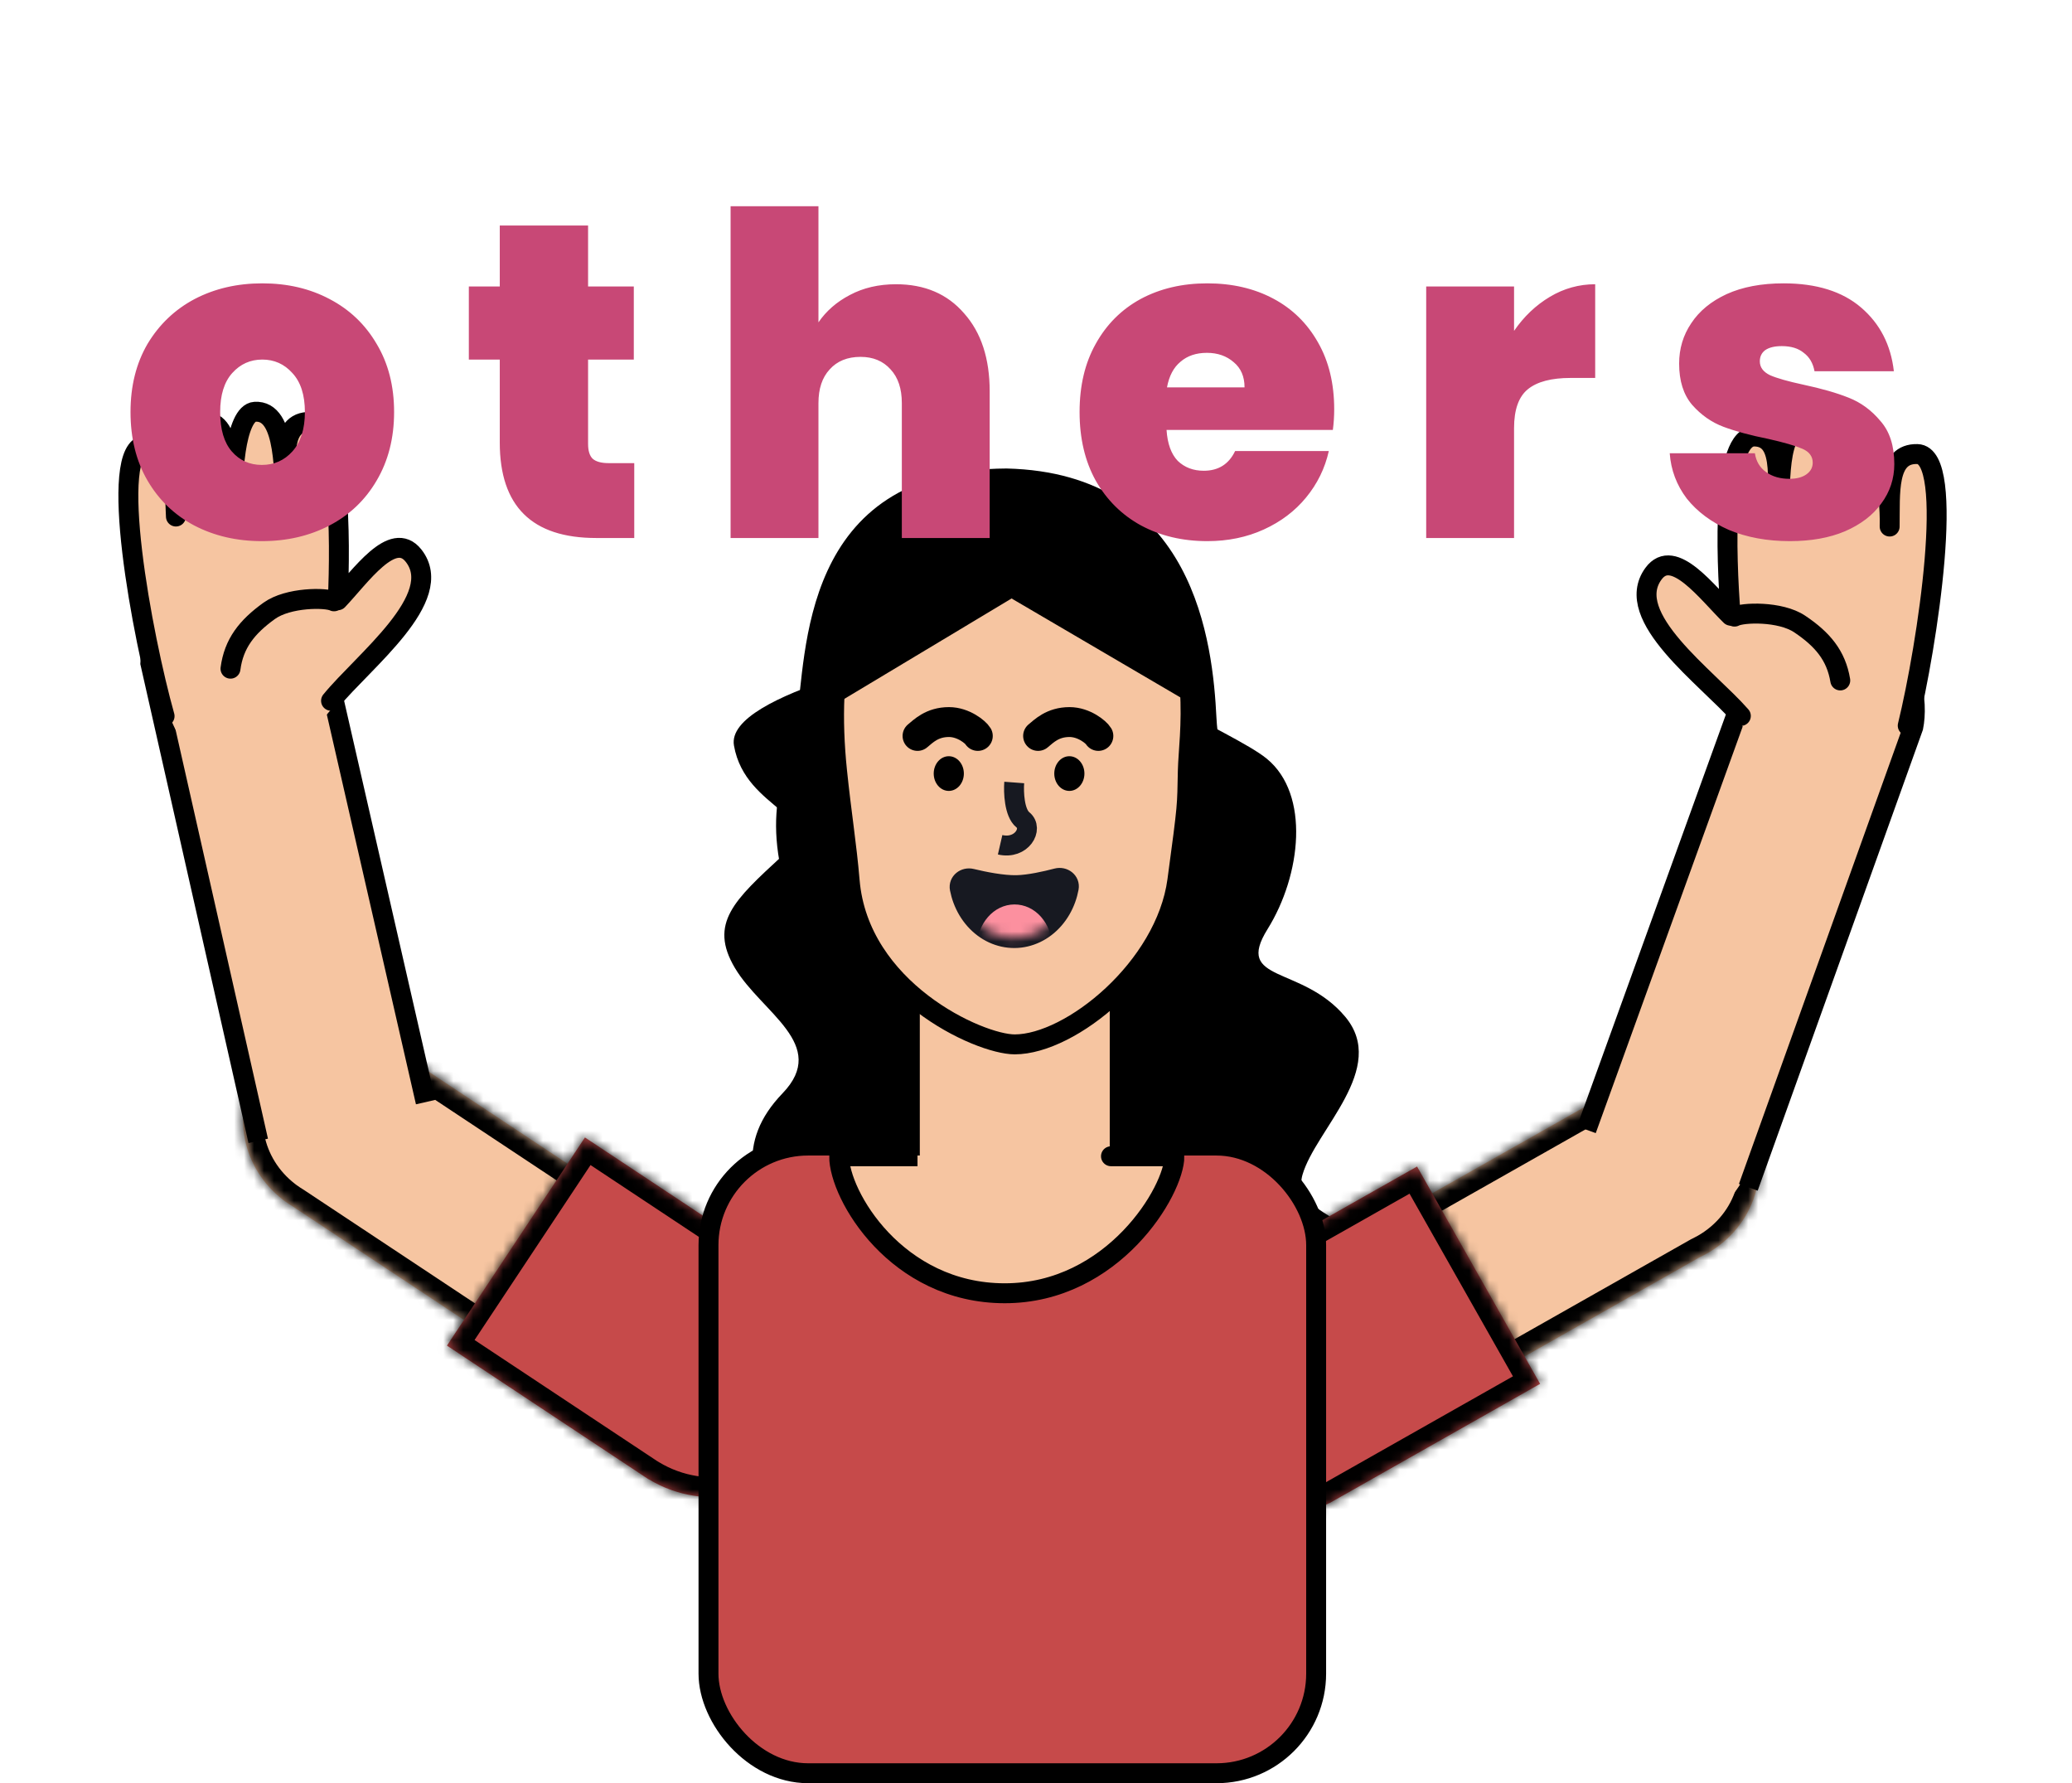 <svg width="208" height="179" viewBox="0 0 208 179" fill="none" xmlns="http://www.w3.org/2000/svg">
<path d="M122.115 72.048C121.75 64.69 120.01 47.486 101.052 47.024C80.162 47.122 81.016 65.897 79.939 72.246C78.984 77.874 75.83 81.906 80.044 92.546C82.521 98.802 91.767 104.295 101.349 104.246C110.454 104.2 119.914 98.893 122.229 93.998C126.981 83.952 122.481 79.405 122.115 72.048Z" fill="black"/>
<path d="M73.68 74.833C72.75 69.509 93.606 65.539 96.687 64.261L112.281 64.174C108.832 67.674 123.679 73.293 127.169 76.155C131.531 79.731 130.622 87.839 127.244 93.26C123.865 98.681 130.661 96.842 135.03 102.039C139.4 107.237 132.056 113.4 130.753 117.909C129.449 122.417 139.278 122.723 138.924 128.126C138.64 132.449 136.325 138.825 135.202 141.472C113.564 187.328 67.693 156.074 73.972 141.814C75.249 138.913 82.051 130.965 78.624 125.223C75.197 119.48 73.853 114.626 78.557 109.738C83.26 104.85 76.443 101.647 73.777 97.16C71.112 92.674 73.748 90.318 78.453 85.97C83.159 81.623 74.843 81.489 73.68 74.833Z" fill="black"/>
<mask id="path-3-inside-1" fill="white">
<path fill-rule="evenodd" clip-rule="evenodd" d="M123.281 131.378C123.005 131.504 122.733 131.643 122.463 131.796C117.658 134.517 115.842 140.396 118.408 144.927C120.927 149.376 126.734 150.871 131.493 148.347L131.495 148.35L170.681 126.162C170.919 126.05 171.154 125.928 171.387 125.796C176.192 123.075 178.008 117.196 175.442 112.665C172.992 108.338 167.432 106.805 162.752 109.046L162.744 109.032L162.5 109.17C162.365 109.24 162.23 109.312 162.096 109.388C161.962 109.464 161.83 109.542 161.701 109.623L123.281 131.378Z"/>
</mask>
<path fill-rule="evenodd" clip-rule="evenodd" d="M123.281 131.378C123.005 131.504 122.733 131.643 122.463 131.796C117.658 134.517 115.842 140.396 118.408 144.927C120.927 149.376 126.734 150.871 131.493 148.347L131.495 148.35L170.681 126.162C170.919 126.05 171.154 125.928 171.387 125.796C176.192 123.075 178.008 117.196 175.442 112.665C172.992 108.338 167.432 106.805 162.752 109.046L162.744 109.032L162.5 109.17C162.365 109.24 162.23 109.312 162.096 109.388C161.962 109.464 161.83 109.542 161.701 109.623L123.281 131.378Z" fill="#F6C5A1"/>
<path d="M123.281 131.378L124.114 133.196L124.192 133.16L124.267 133.118L123.281 131.378ZM131.493 148.347L133.233 147.361L132.275 145.668L130.556 146.58L131.493 148.347ZM131.495 148.35L129.755 149.336L130.74 151.076L132.48 150.091L131.495 148.35ZM170.681 126.162L169.827 124.353L169.76 124.385L169.695 124.421L170.681 126.162ZM162.752 109.046L161.011 110.031L161.931 111.656L163.615 110.85L162.752 109.046ZM162.744 109.032L164.484 108.047L163.499 106.306L161.758 107.292L162.744 109.032ZM162.5 109.17L163.411 110.951L163.449 110.932L163.486 110.911L162.5 109.17ZM161.701 109.623L162.687 111.363L162.724 111.342L162.76 111.32L161.701 109.623ZM122.448 129.559C122.121 129.71 121.797 129.875 121.478 130.055L123.449 133.536C123.668 133.412 123.89 133.298 124.114 133.196L122.448 129.559ZM121.478 130.055C115.809 133.265 113.504 140.325 116.667 145.912L120.148 143.941C118.181 140.466 119.507 135.768 123.449 133.536L121.478 130.055ZM116.667 145.912C119.773 151.397 126.813 153.093 132.43 150.114L130.556 146.58C126.656 148.648 122.081 147.354 120.148 143.941L116.667 145.912ZM133.235 147.365L133.233 147.361L129.752 149.332L129.755 149.336L133.235 147.365ZM169.695 124.421L130.509 146.61L132.48 150.091L171.666 127.902L169.695 124.421ZM171.535 127.97C171.817 127.837 172.096 127.692 172.372 127.536L170.401 124.055C170.211 124.163 170.02 124.262 169.827 124.353L171.535 127.97ZM172.372 127.536C178.041 124.326 180.346 117.267 177.183 111.68L173.702 113.651C175.669 117.125 174.343 121.823 170.401 124.055L172.372 127.536ZM177.183 111.68C174.162 106.346 167.419 104.595 161.888 107.242L163.615 110.85C167.446 109.016 171.822 110.33 173.702 113.651L177.183 111.68ZM161.004 110.018L161.011 110.031L164.492 108.06L164.484 108.047L161.004 110.018ZM163.486 110.911L163.729 110.773L161.758 107.292L161.515 107.43L163.486 110.911ZM161.59 107.39C161.429 107.472 161.269 107.558 161.11 107.648L163.081 111.128C163.19 111.067 163.3 111.007 163.411 110.951L161.59 107.39ZM161.11 107.648C160.952 107.737 160.796 107.83 160.642 107.926L162.76 111.32C162.865 111.254 162.972 111.19 163.081 111.128L161.11 107.648ZM124.267 133.118L162.687 111.363L160.716 107.882L122.296 129.637L124.267 133.118Z" fill="black" mask="url(#path-3-inside-1)"/>
<mask id="path-5-inside-2" fill="white">
<path fill-rule="evenodd" clip-rule="evenodd" d="M133.468 150.855C127.52 153.909 120.17 151.748 116.845 145.876C113.52 140.005 115.449 132.59 121.127 129.06L121.122 129.051L142.254 117.085L154.606 138.899L133.94 150.601C133.936 150.603 133.932 150.605 133.928 150.607C133.924 150.61 133.92 150.612 133.916 150.614L133.473 150.865L133.468 150.855Z"/>
</mask>
<path fill-rule="evenodd" clip-rule="evenodd" d="M133.468 150.855C127.52 153.909 120.17 151.748 116.845 145.876C113.52 140.005 115.449 132.59 121.127 129.06L121.122 129.051L142.254 117.085L154.606 138.899L133.94 150.601C133.936 150.603 133.932 150.605 133.928 150.607C133.924 150.61 133.92 150.612 133.916 150.614L133.473 150.865L133.468 150.855Z" fill="#C64A4A"/>
<path d="M133.468 150.855L135.209 149.87L134.263 148.199L132.555 149.076L133.468 150.855ZM121.127 129.06L122.183 130.759L123.813 129.745L122.867 128.075L121.127 129.06ZM121.122 129.051L120.136 127.311L118.396 128.296L119.381 130.036L121.122 129.051ZM142.254 117.085L143.994 116.1L143.009 114.359L141.268 115.345L142.254 117.085ZM154.606 138.899L155.591 140.639L157.331 139.654L156.346 137.913L154.606 138.899ZM133.94 150.601L132.954 148.86L132.952 148.861L133.94 150.601ZM133.916 150.614L132.933 148.873L132.931 148.874L133.916 150.614ZM133.473 150.865L131.733 151.85L132.719 153.591L134.459 152.605L133.473 150.865ZM132.555 149.076C127.557 151.642 121.379 149.825 118.586 144.891L115.105 146.862C118.96 153.671 127.483 156.176 134.382 152.635L132.555 149.076ZM118.586 144.891C115.792 139.957 117.412 133.725 122.183 130.759L120.071 127.362C113.486 131.456 111.249 140.053 115.105 146.862L118.586 144.891ZM122.867 128.075L122.862 128.066L119.381 130.036L119.387 130.046L122.867 128.075ZM122.107 130.791L143.239 118.826L141.268 115.345L120.136 127.311L122.107 130.791ZM140.513 118.071L152.865 139.884L156.346 137.913L143.994 116.1L140.513 118.071ZM153.62 137.159L132.954 148.86L134.925 152.341L155.591 140.639L153.62 137.159ZM132.952 148.861C132.949 148.863 132.946 148.865 132.942 148.867L134.913 152.348C134.918 152.345 134.922 152.343 134.927 152.34L132.952 148.861ZM132.942 148.867C132.939 148.869 132.936 148.871 132.933 148.873L134.9 152.355C134.904 152.353 134.909 152.35 134.913 152.348L132.942 148.867ZM132.931 148.874L132.488 149.124L134.459 152.605L134.902 152.354L132.931 148.874ZM135.214 149.879L135.209 149.87L131.728 151.841L131.733 151.85L135.214 149.879Z" fill="black" mask="url(#path-5-inside-2)"/>
<mask id="path-7-inside-3" fill="white">
<path fill-rule="evenodd" clip-rule="evenodd" d="M66.204 145.501C66.441 145.689 66.689 145.87 66.947 146.04C71.55 149.092 77.613 148.048 80.49 143.708C83.316 139.446 82.018 133.592 77.612 130.493L77.615 130.489L40.082 105.606C39.874 105.445 39.659 105.291 39.436 105.143C34.833 102.091 28.77 103.136 25.892 107.475C23.145 111.62 24.297 117.271 28.415 120.429L28.406 120.442L28.64 120.597C28.763 120.686 28.889 120.773 29.017 120.858C29.145 120.943 29.274 121.025 29.405 121.104L66.204 145.501Z"/>
</mask>
<path fill-rule="evenodd" clip-rule="evenodd" d="M66.204 145.501C66.441 145.689 66.689 145.87 66.947 146.04C71.55 149.092 77.613 148.048 80.49 143.708C83.316 139.446 82.018 133.592 77.612 130.493L77.615 130.489L40.082 105.606C39.874 105.445 39.659 105.291 39.436 105.143C34.833 102.091 28.77 103.136 25.892 107.475C23.145 111.62 24.297 117.271 28.415 120.429L28.406 120.442L28.64 120.597C28.763 120.686 28.889 120.773 29.017 120.858C29.145 120.943 29.274 121.025 29.405 121.104L66.204 145.501Z" fill="#F6C5A1"/>
<path d="M66.204 145.501L67.448 143.934L67.38 143.881L67.309 143.834L66.204 145.501ZM77.612 130.493L75.945 129.388L74.87 131.009L76.462 132.129L77.612 130.493ZM77.615 130.489L79.281 131.595L80.387 129.928L78.72 128.823L77.615 130.489ZM40.082 105.606L38.856 107.187L38.915 107.232L38.977 107.273L40.082 105.606ZM28.415 120.429L30.082 121.534L31.113 119.978L29.632 118.842L28.415 120.429ZM28.406 120.442L26.739 119.337L25.634 121.004L27.301 122.109L28.406 120.442ZM28.64 120.597L29.815 118.978L29.78 118.953L29.745 118.93L28.64 120.597ZM29.405 121.104L30.51 119.437L30.474 119.413L30.438 119.391L29.405 121.104ZM64.96 147.067C65.243 147.291 65.537 147.505 65.842 147.707L68.052 144.374C67.842 144.234 67.64 144.088 67.448 143.934L64.96 147.067ZM65.842 147.707C71.272 151.307 78.61 150.164 82.157 144.813L78.824 142.603C76.617 145.931 71.828 146.877 68.052 144.374L65.842 147.707ZM82.157 144.813C85.641 139.559 83.963 132.516 78.763 128.857L76.462 132.129C80.072 134.669 80.991 139.334 78.824 142.603L82.157 144.813ZM75.948 129.384L75.945 129.388L79.279 131.598L79.281 131.595L75.948 129.384ZM38.977 107.273L76.509 132.156L78.72 128.823L41.187 103.939L38.977 107.273ZM41.307 104.026C41.06 103.834 40.805 103.651 40.541 103.476L38.331 106.81C38.513 106.93 38.688 107.056 38.856 107.187L41.307 104.026ZM40.541 103.476C35.111 99.876 27.773 101.019 24.226 106.37L27.559 108.581C29.766 105.253 34.555 104.307 38.331 106.81L40.541 103.476ZM24.226 106.37C20.839 111.479 22.332 118.284 27.198 122.016L29.632 118.842C26.262 116.257 25.451 111.761 27.559 108.581L24.226 106.37ZM30.073 121.547L30.082 121.534L26.748 119.324L26.739 119.337L30.073 121.547ZM29.745 118.93L29.511 118.775L27.301 122.109L27.535 122.264L29.745 118.93ZM27.465 122.215C27.611 122.321 27.76 122.425 27.912 122.525L30.122 119.191C30.017 119.122 29.915 119.051 29.815 118.978L27.465 122.215ZM27.912 122.525C28.064 122.626 28.217 122.723 28.372 122.816L30.438 119.391C30.332 119.327 30.227 119.261 30.122 119.191L27.912 122.525ZM67.309 143.834L30.51 119.437L28.3 122.771L65.099 147.168L67.309 143.834Z" fill="black" mask="url(#path-7-inside-3)"/>
<mask id="path-9-inside-4" fill="white">
<path fill-rule="evenodd" clip-rule="evenodd" d="M78.954 127.595C84.37 131.515 85.774 139.047 82.045 144.671C78.317 150.294 70.833 151.934 65.114 148.471L65.108 148.48L44.867 135.061L58.719 114.168L78.513 127.291C78.517 127.293 78.521 127.295 78.524 127.298C78.528 127.3 78.532 127.303 78.536 127.305L78.96 127.587L78.954 127.595Z"/>
</mask>
<path fill-rule="evenodd" clip-rule="evenodd" d="M78.954 127.595C84.37 131.515 85.774 139.047 82.045 144.671C78.317 150.294 70.833 151.934 65.114 148.471L65.108 148.48L44.867 135.061L58.719 114.168L78.513 127.291C78.517 127.293 78.521 127.295 78.524 127.298C78.528 127.3 78.532 127.303 78.536 127.305L78.96 127.587L78.954 127.595Z" fill="#C64A4A"/>
<path d="M78.954 127.595L77.287 126.49L76.226 128.09L77.781 129.216L78.954 127.595ZM65.114 148.471L66.15 146.76L64.508 145.766L63.447 147.366L65.114 148.471ZM65.108 148.48L64.003 150.147L65.67 151.252L66.775 149.585L65.108 148.48ZM44.867 135.061L43.2 133.956L42.095 135.623L43.762 136.728L44.867 135.061ZM58.719 114.168L59.824 112.501L58.157 111.396L57.052 113.062L58.719 114.168ZM78.513 127.291L77.408 128.957L77.41 128.959L78.513 127.291ZM78.536 127.305L77.429 128.971L77.431 128.972L78.536 127.305ZM78.96 127.587L80.627 128.692L81.732 127.025L80.065 125.92L78.96 127.587ZM77.781 129.216C82.332 132.509 83.511 138.839 80.378 143.565L83.712 145.776C88.036 139.254 86.408 130.521 80.126 125.975L77.781 129.216ZM80.378 143.565C77.245 148.291 70.955 149.67 66.15 146.76L64.078 150.182C70.711 154.198 79.389 152.297 83.712 145.776L80.378 143.565ZM63.447 147.366L63.441 147.375L66.775 149.585L66.781 149.576L63.447 147.366ZM66.213 146.813L45.972 133.394L43.762 136.728L64.003 150.147L66.213 146.813ZM46.534 136.166L60.386 115.273L57.052 113.062L43.2 133.956L46.534 136.166ZM57.614 115.835L77.408 128.957L79.618 125.624L59.824 112.501L57.614 115.835ZM77.41 128.959C77.413 128.961 77.416 128.963 77.419 128.965L79.63 125.631C79.625 125.628 79.621 125.625 79.617 125.622L77.41 128.959ZM77.419 128.965C77.422 128.967 77.426 128.969 77.429 128.971L79.643 125.64C79.638 125.637 79.634 125.634 79.63 125.631L77.419 128.965ZM77.431 128.972L77.855 129.253L80.065 125.92L79.641 125.639L77.431 128.972ZM77.293 126.481L77.287 126.49L80.621 128.701L80.627 128.692L77.293 126.481Z" fill="black" mask="url(#path-9-inside-4)"/>
<path fill-rule="evenodd" clip-rule="evenodd" d="M41.744 109.243L42.236 109.132L32.421 65.69C32.381 65.434 32.332 65.177 32.274 64.92C31.07 59.593 26.371 56.116 21.777 57.154C17.39 58.145 14.686 62.895 15.5 67.961L15.486 67.964L15.547 68.23C15.574 68.38 15.605 68.529 15.639 68.679C15.673 68.829 15.709 68.977 15.748 69.123L25.636 112.883L26.078 112.783C27.433 117.445 31.673 120.409 35.822 119.471C39.971 118.534 42.526 114.035 41.744 109.243Z" fill="#F6C5A1"/>
<path d="M42.73 110.618L31.791 62.782C30.922 60.545 27.802 56.271 22.268 57.072C16.735 57.873 15.176 63.728 15.089 66.556L25.924 114.51" stroke="black" stroke-width="2"/>
<rect x="71.123" y="114.983" width="61" height="63" rx="10" fill="#C64A4A" stroke="black" stroke-width="2"/>
<rect x="91.493" y="85.487" width="19.997" height="36.017" fill="#F6C5A1"/>
<rect x="91.493" y="85.487" width="19.997" height="14.601" fill="black"/>
<path d="M91.335 121.503V85.487H112.403V121.503" stroke="black" stroke-width="2"/>
<path d="M118.123 115.983H84.123C85.021 120.463 89.966 130.555 100.837 130.555C111.709 130.555 116.874 120.463 118.123 115.983Z" fill="#F6C5A1"/>
<path d="M92.104 116.055H84.238C84.238 119.972 89.993 129.807 100.865 129.807C111.737 129.807 117.894 119.502 117.894 116.055C115.681 116.055 111.098 116.055 111.556 116.055" stroke="black" stroke-width="2"/>
<path d="M115.903 57.211C110.985 48.537 102.323 45.738 91.736 51.906C84.561 57.589 82.963 67.026 84.026 77.371C84.456 81.555 84.996 84.839 85.292 88.38C86.209 99.367 98.281 104.826 101.863 104.826C107.502 104.826 117.003 97.134 118.188 88.38C119.268 80.404 119.157 81.034 119.24 77.371C119.324 73.709 120.821 65.885 115.903 57.211Z" fill="#F6C5A1" stroke="black" stroke-width="2"/>
<path d="M101.814 78.54C101.742 79.499 101.814 81.591 102.686 82.291C103.775 83.166 102.577 85.292 100.398 84.792" stroke="#171921" stroke-width="2"/>
<ellipse cx="107.348" cy="77.644" rx="1.513" ry="1.741" fill="black"/>
<ellipse cx="95.245" cy="77.644" rx="1.513" ry="1.741" fill="black"/>
<path d="M104.21 73.867C104.78 73.403 105.657 72.474 107.368 72.474C108.821 72.474 110.043 73.496 110.262 73.867" stroke="black" stroke-width="3" stroke-linecap="round"/>
<path d="M92.107 73.867C92.677 73.403 93.554 72.474 95.264 72.474C96.717 72.474 97.939 73.496 98.159 73.867" stroke="black" stroke-width="3" stroke-linecap="round"/>
<path d="M107.779 89.218C107.878 88.688 107.659 88.222 107.299 87.935C106.946 87.654 106.457 87.54 105.979 87.665C104.847 87.962 103.244 88.319 102.047 88.345C100.7 88.374 98.874 88.006 97.635 87.706C97.156 87.591 96.671 87.712 96.323 87.998C95.968 88.29 95.755 88.758 95.858 89.285C95.936 89.681 96.045 90.071 96.185 90.448C96.491 91.271 96.938 92.022 97.504 92.656C98.07 93.29 98.744 93.795 99.489 94.14C100.235 94.484 101.036 94.66 101.846 94.655C102.656 94.65 103.455 94.464 104.197 94.11C104.939 93.756 105.609 93.243 106.168 92.601C106.728 91.96 107.168 91.204 107.465 90.377C107.601 90.001 107.705 89.613 107.779 89.218Z" fill="#171921" stroke="#171921"/>
<mask id="mask0" mask-type="alpha" maskUnits="userSpaceOnUse" x="96" y="87" width="12" height="8">
<path d="M107.409 87.779C107.413 88.612 107.272 89.437 106.995 90.208C106.717 90.979 106.308 91.681 105.792 92.273C105.275 92.865 104.66 93.336 103.983 93.659C103.305 93.982 102.578 94.15 101.843 94.155C101.108 94.16 100.38 94 99.699 93.686C99.019 93.371 98.4 92.908 97.877 92.323C97.354 91.737 96.939 91.041 96.654 90.273C96.369 89.506 96.22 88.682 96.216 87.85L107.409 87.779Z" fill="#171921"/>
</mask>
<g mask="url(#mask0)">
<ellipse rx="3.76" ry="4.26" transform="matrix(1 -0.006 0.005 1 101.849 95.041)" fill="#FC909F"/>
</g>
<path d="M121.811 71.944C121.798 68.937 121.262 65.962 120.234 63.19C119.206 60.417 117.707 57.901 115.821 55.786C113.935 53.67 111.7 51.996 109.243 50.859C106.786 49.722 104.155 49.144 101.501 49.159C98.847 49.174 96.222 49.781 93.775 50.946C91.328 52.11 89.107 53.809 87.24 55.946C85.373 58.083 83.895 60.615 82.891 63.399C81.888 66.182 81.378 69.163 81.391 72.17L101.549 60.07L121.811 71.944Z" fill="black"/>
<path fill-rule="evenodd" clip-rule="evenodd" d="M175.416 117.481L175.891 117.652L191.032 75.768C191.136 75.531 191.233 75.288 191.323 75.04C193.179 69.904 191.094 64.442 186.665 62.842C182.435 61.313 177.598 63.857 175.554 68.563L175.541 68.558L175.448 68.815C175.391 68.956 175.336 69.098 175.284 69.242C175.232 69.387 175.183 69.531 175.137 69.676L159.885 111.867L160.312 112.021C158.941 116.678 160.916 121.46 164.916 122.906C168.916 124.352 173.493 121.938 175.416 117.481Z" fill="#F6C5A1"/>
<path d="M175.506 119.171L192.068 72.979C192.542 70.626 192.216 65.344 187.123 63.037C182.03 60.73 177.562 64.823 175.964 67.158L159.251 113.393" stroke="black" stroke-width="2"/>
<ellipse rx="7.889" ry="8.055" transform="matrix(1 0.026 0.026 -1 183.389 70.646)" fill="#F6C5A1"/>
<path d="M165.763 57.614C162.582 61.95 171.985 69.508 175.378 73.387L191.967 72.345C193.922 64.369 196.18 45.708 192.254 45.605C189.338 45.529 189.493 49.056 189.478 52.243C189.458 48.664 188.549 43.502 186.411 43.446C183.169 43.361 184.316 49.625 183.58 52.727C183.885 49.391 183.155 42.692 181.191 42.641C177.917 42.555 178.616 49.263 178.31 52.599C177.967 49.023 179.192 43.926 175.918 43.841C172.645 43.755 173.023 55.574 173.515 61.83C171.172 59.539 167.768 54.88 165.763 57.614Z" fill="#F6C5A1"/>
<path d="M184.737 68.298C184.321 65.79 182.955 64.166 180.661 62.631C178.701 61.319 174.912 61.459 174.122 61.892" stroke="black" stroke-width="2" stroke-linecap="round"/>
<path d="M189.701 52.212C189.703 52.431 189.7 52.645 189.695 52.851C189.699 52.64 189.7 52.427 189.701 52.212Z" fill="#F6C5A1"/>
<path d="M174.757 71.859C171.364 67.98 162.805 61.919 165.986 57.583C167.991 54.849 171.395 59.508 173.738 61.799C173.246 55.543 172.868 43.724 176.142 43.81C179.415 43.895 178.19 48.992 178.534 52.568C178.839 49.232 178.141 42.524 181.414 42.61C183.378 42.661 184.108 49.36 183.803 52.697C184.539 49.594 183.392 43.33 186.634 43.415C188.903 43.474 189.788 49.285 189.695 52.851C189.751 49.517 189.365 45.493 192.477 45.574C196.403 45.677 193.465 64.857 191.509 72.833" stroke="black" stroke-width="2" stroke-linecap="round" stroke-linejoin="round"/>
<ellipse cx="24.565" cy="69.418" rx="7.889" ry="8.055" transform="rotate(176.567 24.565 69.418)" fill="#F6C5A1"/>
<path d="M41.739 55.797C45.066 60.023 35.923 67.896 32.663 71.888L16.049 71.407C13.825 63.501 10.938 44.925 14.857 44.689C17.769 44.515 17.734 48.045 17.856 51.23C17.755 47.653 18.489 42.462 20.624 42.334C23.861 42.139 22.927 48.439 23.768 51.515C23.349 48.19 23.853 41.47 25.814 41.352C29.083 41.156 28.611 47.884 29.03 51.209C29.252 47.622 27.855 42.57 31.124 42.374C34.393 42.178 34.415 54.003 34.135 60.272C36.398 57.904 39.643 53.132 41.739 55.797Z" fill="#F6C5A1"/>
<path d="M23.138 67.117C23.469 64.597 24.779 62.927 27.02 61.315C28.934 59.937 32.726 59.95 33.529 60.356" stroke="black" stroke-width="2" stroke-linecap="round"/>
<path d="M17.632 51.207C17.638 51.426 17.648 51.639 17.66 51.845C17.649 51.635 17.64 51.422 17.632 51.207Z" fill="#F6C5A1"/>
<path d="M33.232 70.339C36.492 66.347 44.842 60 41.516 55.773C39.419 53.109 36.174 57.88 33.911 60.249C34.191 53.98 34.169 42.154 30.9 42.35C27.631 42.547 29.028 47.599 28.805 51.185C28.387 47.861 28.859 41.133 25.59 41.329C23.628 41.447 23.125 48.167 23.544 51.492C22.703 48.416 23.637 42.116 20.4 42.31C18.134 42.446 17.446 48.285 17.66 51.845C17.491 48.514 17.741 44.48 14.633 44.666C10.714 44.901 14.299 63.973 16.522 71.879" stroke="black" stroke-width="2" stroke-linecap="round" stroke-linejoin="round"/>
<g filter="url(#filter0_d)">
<path d="M26.287 50.315C23.767 50.315 21.502 49.79 19.492 48.74C17.512 47.69 15.952 46.19 14.812 44.24C13.672 42.29 13.102 39.995 13.102 37.355C13.102 34.745 13.672 32.465 14.812 30.515C15.982 28.565 17.557 27.065 19.537 26.015C21.547 24.965 23.812 24.44 26.332 24.44C28.852 24.44 31.102 24.965 33.082 26.015C35.092 27.065 36.667 28.565 37.807 30.515C38.977 32.465 39.562 34.745 39.562 37.355C39.562 39.965 38.977 42.26 37.807 44.24C36.667 46.19 35.092 47.69 33.082 48.74C31.072 49.79 28.807 50.315 26.287 50.315ZM26.287 42.665C27.517 42.665 28.537 42.215 29.347 41.315C30.187 40.385 30.607 39.065 30.607 37.355C30.607 35.645 30.187 34.34 29.347 33.44C28.537 32.54 27.532 32.09 26.332 32.09C25.132 32.09 24.127 32.54 23.317 33.44C22.507 34.34 22.102 35.645 22.102 37.355C22.102 39.095 22.492 40.415 23.272 41.315C24.052 42.215 25.057 42.665 26.287 42.665ZM63.67 42.485V50H59.845C53.395 50 50.17 46.805 50.17 40.415V32.09H47.065V24.755H50.17V18.635H59.035V24.755H63.625V32.09H59.035V40.55C59.035 41.24 59.185 41.735 59.485 42.035C59.815 42.335 60.355 42.485 61.105 42.485H63.67ZM89.946 24.53C92.826 24.53 95.106 25.505 96.786 27.455C98.496 29.375 99.351 31.985 99.351 35.285V50H90.531V36.455C90.531 35.015 90.156 33.89 89.406 33.08C88.656 32.24 87.651 31.82 86.391 31.82C85.071 31.82 84.036 32.24 83.286 33.08C82.536 33.89 82.161 35.015 82.161 36.455V50H73.341V16.7H82.161V28.355C82.941 27.215 83.991 26.3 85.311 25.61C86.661 24.89 88.206 24.53 89.946 24.53ZM133.935 37.085C133.935 37.775 133.89 38.465 133.8 39.155H117.105C117.195 40.535 117.57 41.57 118.23 42.26C118.92 42.92 119.79 43.25 120.84 43.25C122.31 43.25 123.36 42.59 123.99 41.27H133.395C133.005 43.01 132.24 44.57 131.1 45.95C129.99 47.3 128.58 48.365 126.87 49.145C125.16 49.925 123.27 50.315 121.2 50.315C118.71 50.315 116.49 49.79 114.54 48.74C112.62 47.69 111.105 46.19 109.995 44.24C108.915 42.29 108.375 39.995 108.375 37.355C108.375 34.715 108.915 32.435 109.995 30.515C111.075 28.565 112.575 27.065 114.495 26.015C116.445 24.965 118.68 24.44 121.2 24.44C123.69 24.44 125.895 24.95 127.815 25.97C129.735 26.99 131.235 28.46 132.315 30.38C133.395 32.27 133.935 34.505 133.935 37.085ZM124.935 34.88C124.935 33.8 124.575 32.96 123.855 32.36C123.135 31.73 122.235 31.415 121.155 31.415C120.075 31.415 119.19 31.715 118.5 32.315C117.81 32.885 117.36 33.74 117.15 34.88H124.935ZM151.99 29.21C152.98 27.77 154.18 26.63 155.59 25.79C157 24.95 158.515 24.53 160.135 24.53V33.935H157.66C155.74 33.935 154.315 34.31 153.385 35.06C152.455 35.81 151.99 37.115 151.99 38.975V50H143.17V24.755H151.99V29.21ZM179.677 50.315C177.397 50.315 175.357 49.94 173.557 49.19C171.787 48.41 170.377 47.36 169.327 46.04C168.307 44.69 167.737 43.175 167.617 41.495H176.167C176.287 42.305 176.662 42.935 177.292 43.385C177.922 43.835 178.702 44.06 179.632 44.06C180.352 44.06 180.922 43.91 181.342 43.61C181.762 43.31 181.972 42.92 181.972 42.44C181.972 41.81 181.627 41.345 180.937 41.045C180.247 40.745 179.107 40.415 177.517 40.055C175.717 39.695 174.217 39.29 173.017 38.84C171.817 38.39 170.767 37.655 169.867 36.635C168.997 35.615 168.562 34.235 168.562 32.495C168.562 30.995 168.967 29.645 169.777 28.445C170.587 27.215 171.772 26.24 173.332 25.52C174.922 24.8 176.827 24.44 179.047 24.44C182.347 24.44 184.942 25.25 186.832 26.87C188.722 28.49 189.817 30.62 190.117 33.26H182.152C182.002 32.45 181.642 31.835 181.072 31.415C180.532 30.965 179.797 30.74 178.867 30.74C178.147 30.74 177.592 30.875 177.202 31.145C176.842 31.415 176.662 31.79 176.662 32.27C176.662 32.87 177.007 33.335 177.697 33.665C178.387 33.965 179.497 34.28 181.027 34.61C182.857 35 184.372 35.435 185.572 35.915C186.802 36.395 187.867 37.175 188.767 38.255C189.697 39.305 190.162 40.745 190.162 42.575C190.162 44.045 189.727 45.365 188.857 46.535C188.017 47.705 186.802 48.635 185.212 49.325C183.652 49.985 181.807 50.315 179.677 50.315Z" fill="#C84876"/>
</g>
<defs>
<filter id="filter0_d" x="9.102" y="16.7" width="185.06" height="41.615" filterUnits="userSpaceOnUse" color-interpolation-filters="sRGB">
<feFlood flood-opacity="0" result="BackgroundImageFix"/>
<feColorMatrix in="SourceAlpha" type="matrix" values="0 0 0 0 0 0 0 0 0 0 0 0 0 0 0 0 0 0 127 0"/>
<feOffset dy="4"/>
<feGaussianBlur stdDeviation="2"/>
<feColorMatrix type="matrix" values="0 0 0 0 0 0 0 0 0 0 0 0 0 0 0 0 0 0 0.25 0"/>
<feBlend mode="normal" in2="BackgroundImageFix" result="effect1_dropShadow"/>
<feBlend mode="normal" in="SourceGraphic" in2="effect1_dropShadow" result="shape"/>
</filter>
</defs>
</svg>
